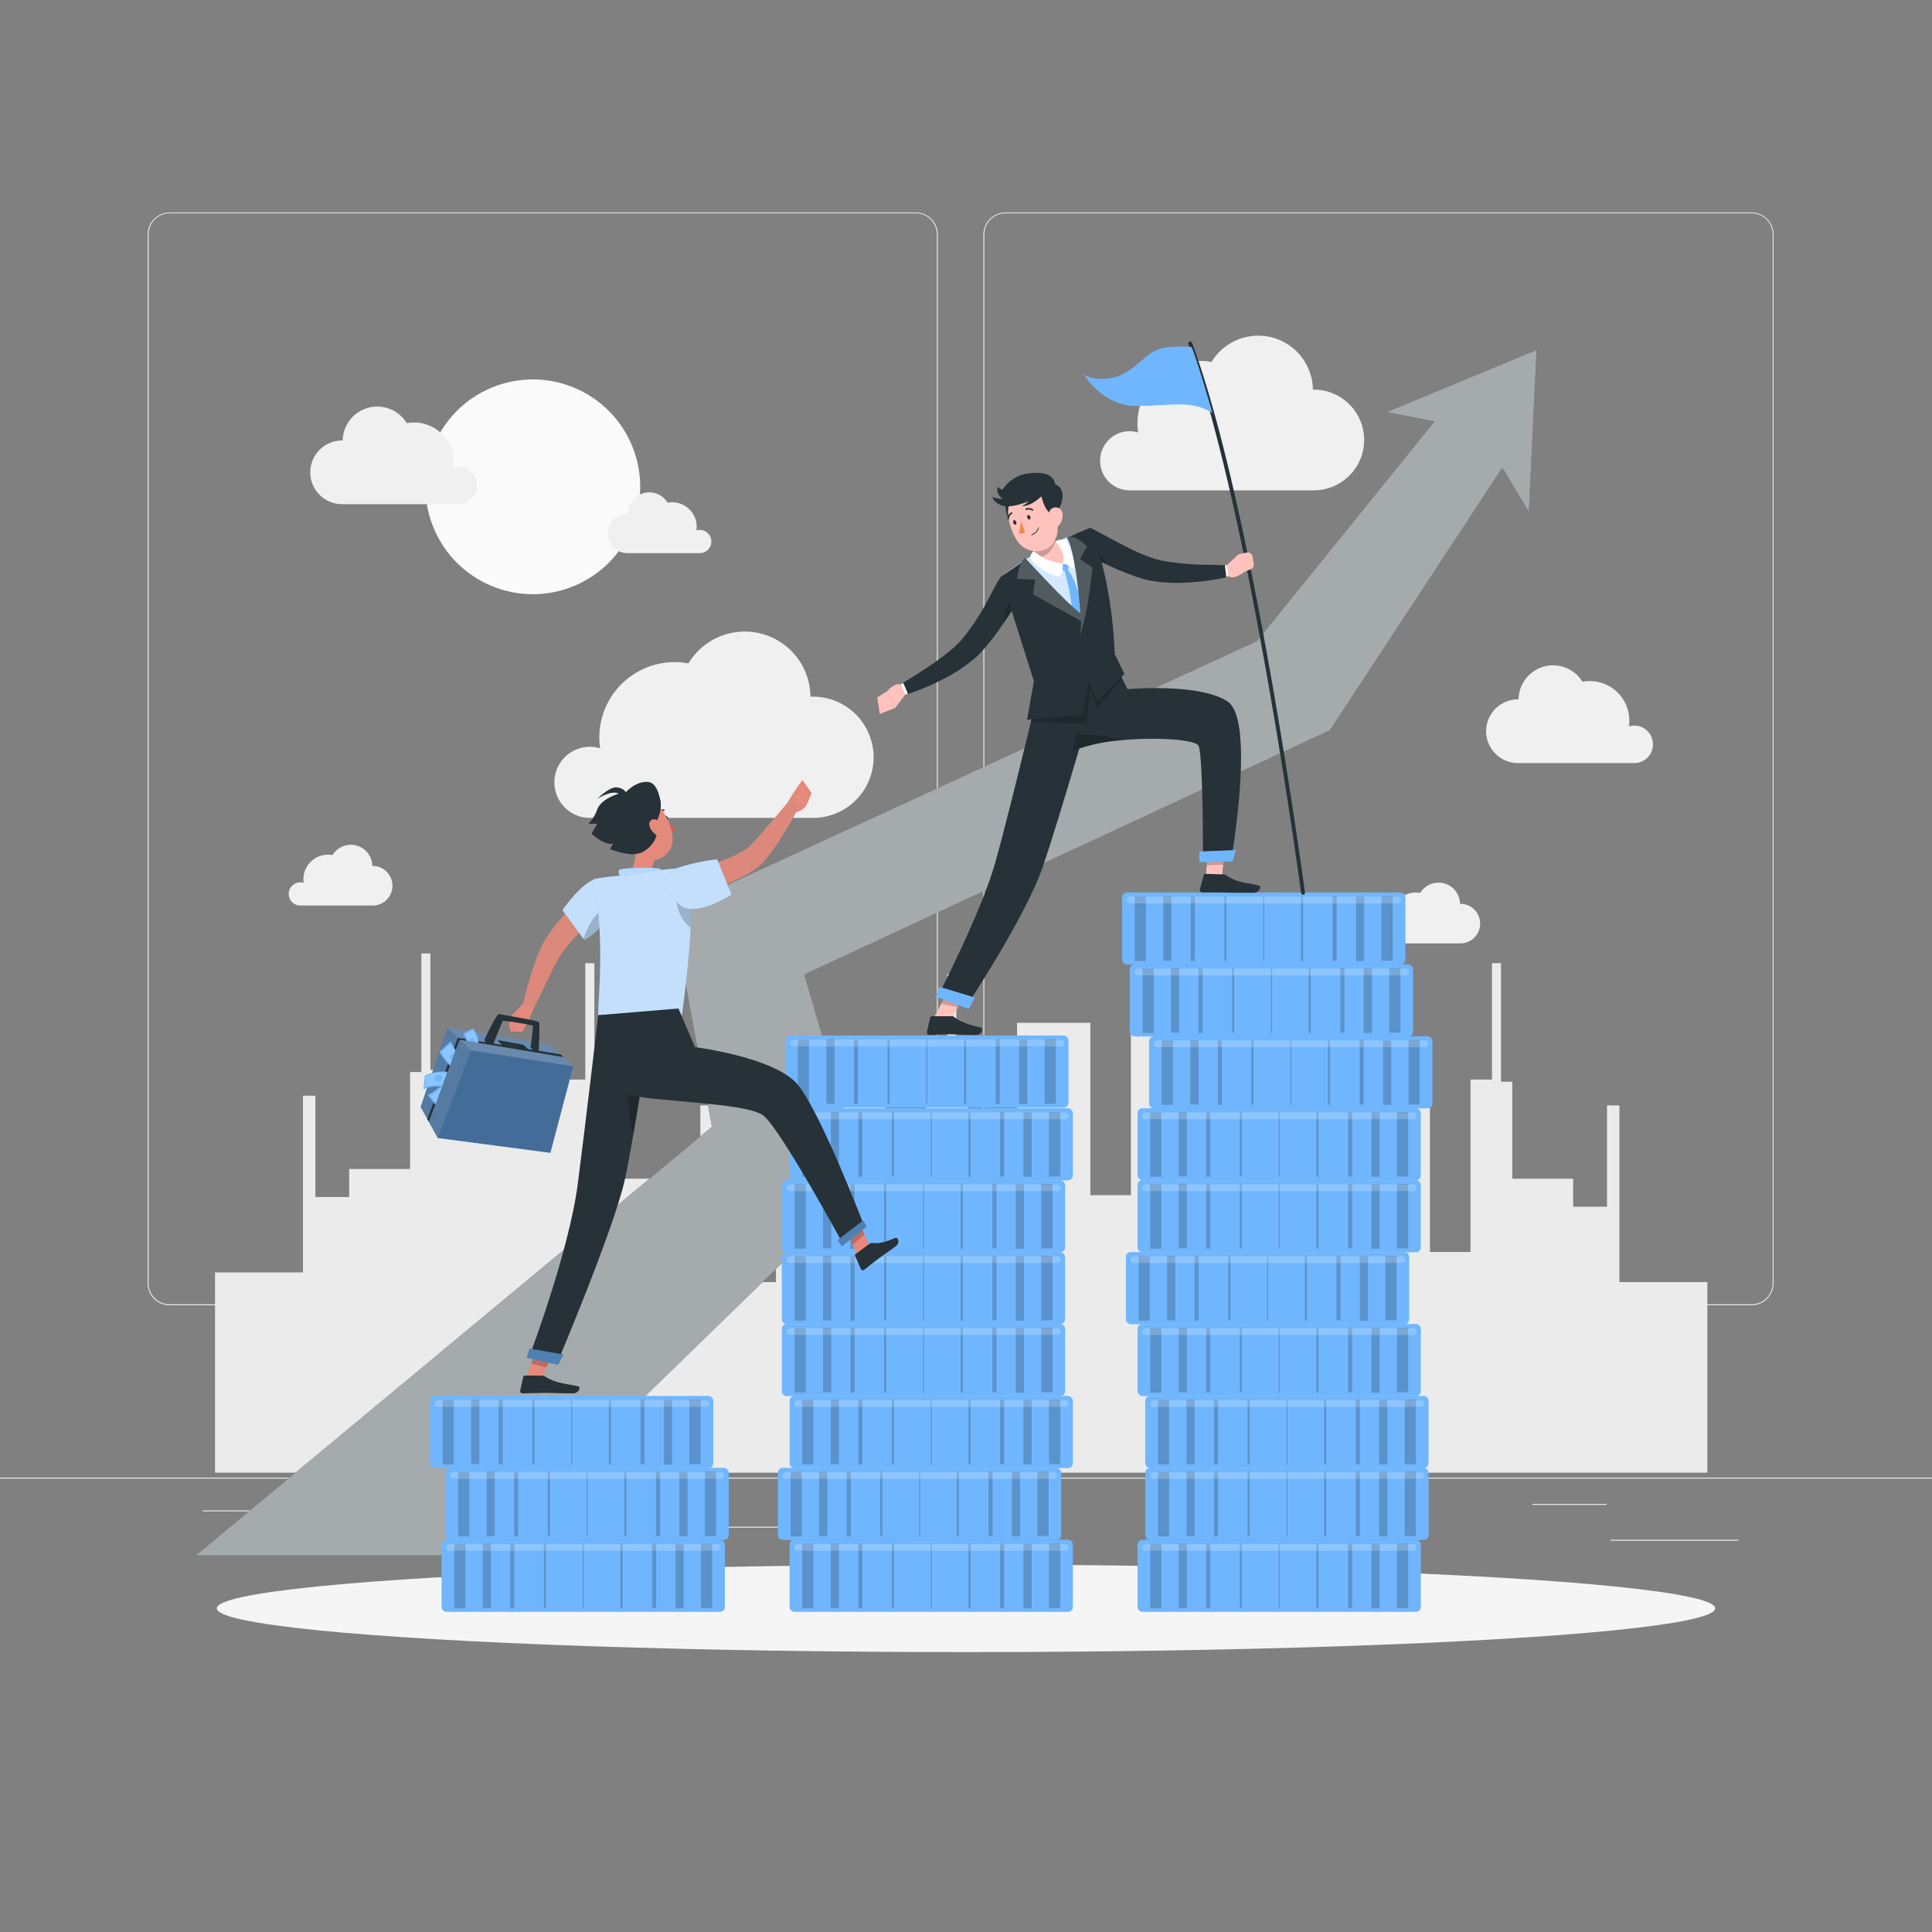 <svg xmlns="http://www.w3.org/2000/svg" viewBox="0 0 500 500"><rect x="0" y="0" width="500" height="500" fill="#808080" stroke="none"/><g id="freepik--background-complete--inject-23"><rect y="382.4" width="500" height="0.25" style="fill:#ebebeb"></rect><rect x="416.78" y="398.49" width="33.12" height="0.25" style="fill:#ebebeb"></rect><rect x="322.53" y="401.21" width="8.69" height="0.25" style="fill:#ebebeb"></rect><rect x="396.59" y="389.21" width="19.19" height="0.25" style="fill:#ebebeb"></rect><rect x="52.46" y="390.89" width="43.19" height="0.25" style="fill:#ebebeb"></rect><rect x="104.56" y="390.89" width="6.33" height="0.25" style="fill:#ebebeb"></rect><rect x="131.47" y="395.11" width="93.68" height="0.25" style="fill:#ebebeb"></rect><path d="M237,337.8H43.91a5.71,5.71,0,0,1-5.7-5.71V60.66A5.71,5.71,0,0,1,43.91,55H237a5.71,5.71,0,0,1,5.71,5.71V332.09A5.71,5.71,0,0,1,237,337.8ZM43.91,55.2a5.46,5.46,0,0,0-5.45,5.46V332.09a5.46,5.46,0,0,0,5.45,5.46H237a5.47,5.47,0,0,0,5.46-5.46V60.66A5.47,5.47,0,0,0,237,55.2Z" style="fill:#ebebeb"></path><path d="M453.31,337.8H260.21a5.72,5.72,0,0,1-5.71-5.71V60.66A5.72,5.72,0,0,1,260.21,55h193.1A5.71,5.71,0,0,1,459,60.66V332.09A5.71,5.71,0,0,1,453.31,337.8ZM260.21,55.2a5.47,5.47,0,0,0-5.46,5.46V332.09a5.47,5.47,0,0,0,5.46,5.46h193.1a5.47,5.47,0,0,0,5.46-5.46V60.66a5.47,5.47,0,0,0-5.46-5.46Z" style="fill:#ebebeb"></path><polygon points="441.86 381.13 441.86 331.81 419.1 331.81 419.1 286.08 415.89 286.08 415.89 312.3 407.13 312.3 407.13 305.05 391.38 305.05 391.38 279.95 388.46 279.95 388.46 249.27 386.12 249.27 386.12 279.39 380.58 279.39 380.58 324.01 370.07 324.01 370.07 279.39 351.11 279.39 351.11 317.12 331.2 317.12 331.2 271.39 327.99 271.39 327.99 297.6 319.23 297.6 319.23 290.35 303.48 290.35 303.48 265.25 300.56 265.25 300.56 234.58 298.22 234.58 298.22 264.7 292.68 264.7 292.68 309.31 282.18 309.31 282.18 264.7 263.21 264.7 263.21 307.86 250.42 307.86 250.42 282.76 247.5 282.76 247.5 252.08 245.17 252.08 245.17 282.2 239.62 282.2 239.62 326.82 229.12 326.82 229.12 282.2 210.15 282.2 210.15 326.82 200.81 326.82 200.81 331.81 184.46 331.81 184.46 286.08 181.25 286.08 181.25 312.3 172.49 312.3 172.49 305.05 156.74 305.05 156.74 279.95 153.82 279.95 153.82 249.27 151.48 249.27 151.48 279.39 146.4 279.39 146.4 276.88 127.43 276.88 127.43 279.39 116.92 279.39 116.92 276.88 111.38 276.88 111.38 246.76 109.05 246.76 109.05 277.44 106.13 277.44 106.13 302.53 90.37 302.53 90.37 309.78 81.62 309.78 81.62 283.57 78.41 283.57 78.41 329.3 55.65 329.3 55.65 381.13 441.86 381.13" style="fill:#ebebeb"></polygon><circle cx="137.9" cy="125.99" r="27.79" transform="translate(-37.72 62.36) rotate(-22.5)" style="fill:#fafafa"></circle><path d="M123.49,125.68a4.84,4.84,0,0,0-6.22-4.63,10.21,10.21,0,0,0-10.12-11.71,9.74,9.74,0,0,0-1.88.18A8.94,8.94,0,0,0,88.69,114h-.15a8.24,8.24,0,0,0,0,16.48h30.25A4.82,4.82,0,0,0,123.49,125.68Z" style="fill:#f0f0f0"></path><path d="M427.78,192.61a4.84,4.84,0,0,0-6.22-4.63,10.21,10.21,0,0,0-10.12-11.71,10.71,10.71,0,0,0-1.89.17A8.94,8.94,0,0,0,393,181h-.15a8.24,8.24,0,0,0,0,16.48h30.25A4.82,4.82,0,0,0,427.78,192.61Z" style="fill:#f0f0f0"></path><path d="M284.71,119.25a7.62,7.62,0,0,1,9.84-7.32,16.56,16.56,0,0,1-.17-2.35,16.16,16.16,0,0,1,19.16-15.9,14.14,14.14,0,0,1,26.23,7.15H340a13,13,0,0,1,0,26.07H292.14A7.64,7.64,0,0,1,284.71,119.25Z" style="fill:#f0f0f0"></path><path d="M143.48,202.47a9.19,9.19,0,0,1,11.84-8.81,18.72,18.72,0,0,1-.21-2.82,19.48,19.48,0,0,1,19.48-19.48,20.11,20.11,0,0,1,3.58.33,17,17,0,0,1,31.57,8.61H210a15.69,15.69,0,1,1,0,31.37h-57.6A9.19,9.19,0,0,1,143.48,202.47Z" style="fill:#f0f0f0"></path><path d="M184.1,140.15a3,3,0,0,0-3-3,2.71,2.71,0,0,0-.86.13,7.14,7.14,0,0,0,.07-.93,6.36,6.36,0,0,0-6.36-6.36,6.45,6.45,0,0,0-1.17.11,5.56,5.56,0,0,0-10.31,2.81h-.09a5.12,5.12,0,0,0,0,10.24h18.81A3,3,0,0,0,184.1,140.15Z" style="fill:#f0f0f0"></path><path d="M74.72,231.35a3,3,0,0,1,3-3,3.15,3.15,0,0,1,.87.12,5.53,5.53,0,0,1-.07-.92,6.36,6.36,0,0,1,6.36-6.36,6.45,6.45,0,0,1,1.17.11,5.56,5.56,0,0,1,10.31,2.81h.09a5.12,5.12,0,1,1,0,10.24H77.64A3,3,0,0,1,74.72,231.35Z" style="fill:#f0f0f0"></path><path d="M356.21,241.15a3,3,0,0,1,3-3,3.15,3.15,0,0,1,.87.12,5.53,5.53,0,0,1-.07-.92,6.36,6.36,0,0,1,6.36-6.36,6.45,6.45,0,0,1,1.17.11,5.56,5.56,0,0,1,10.31,2.81h.09a5.12,5.12,0,0,1,0,10.24H359.13A3,3,0,0,1,356.21,241.15Z" style="fill:#f0f0f0"></path></g><g id="freepik--Shadow--inject-23"><ellipse id="freepik--path--inject-23" cx="250" cy="416.24" rx="193.89" ry="11.32" style="fill:#f5f5f5"></ellipse></g><g id="freepik--Arrow--inject-23"><polygon points="388.8 121.03 346.05 186.12 344.17 188.99 340.45 190.71 208.13 252.2 221.2 296.99 224.19 307.23 213.83 315.79 124.56 402.54 50.69 402.54 184.25 291.62 176.16 247.58 173.96 235.59 184.3 230.83 325.32 165.9 371.25 109.08 358.93 106.64 397.66 90.57 395.67 132.46 388.8 121.03" style="fill:#263238"></polygon><polygon points="388.8 121.03 346.05 186.12 344.17 188.99 340.45 190.71 208.13 252.2 221.2 296.99 224.19 307.23 213.83 315.79 124.56 402.54 50.69 402.54 184.25 291.62 176.16 247.58 173.96 235.59 184.3 230.83 325.32 165.9 371.25 109.08 358.93 106.64 397.66 90.57 395.67 132.46 388.8 121.03" style="fill:#fafafa;opacity:0.6"></polygon></g><g id="freepik--character-2--inject-23"><rect x="294.39" y="398.49" width="73.32" height="18.66" rx="1.26" style="fill:#70B6FE"></rect><rect x="297.67" y="399.57" width="2.9" height="16.67" style="opacity:0.2"></rect><rect x="305.05" y="399.49" width="2.11" height="16.67" style="opacity:0.2"></rect><rect x="312.17" y="399.57" width="1.06" height="16.67" style="opacity:0.2"></rect><rect x="320.88" y="399.49" width="0.53" height="16.67" style="opacity:0.2"></rect><rect x="361.53" y="399.49" width="2.9" height="16.67" transform="translate(725.96 815.65) rotate(180)" style="opacity:0.2"></rect><rect x="354.94" y="399.57" width="2.11" height="16.67" transform="translate(711.99 815.81) rotate(180)" style="opacity:0.2"></rect><rect x="348.87" y="399.49" width="1.05" height="16.67" transform="translate(698.8 815.65) rotate(180)" style="opacity:0.2"></rect><rect x="340.7" y="399.57" width="0.53" height="16.67" transform="translate(681.92 815.81) rotate(180)" style="opacity:0.2"></rect><rect x="330.92" y="399.57" width="0.26" height="16.67" transform="translate(662.1 815.81) rotate(180)" style="opacity:0.2"></rect><path d="M365.75,401.33H296.5a.88.88,0,0,1-.88-.88h0a.89.89,0,0,1,.88-.88h69.25a.88.88,0,0,1,.88.88h0A.87.87,0,0,1,365.75,401.33Z" style="fill:#fff;opacity:0.2"></path><rect x="296.39" y="379.88" width="73.32" height="18.66" rx="1.26" style="fill:#70B6FE"></rect><rect x="299.67" y="380.96" width="2.9" height="16.67" style="opacity:0.2"></rect><rect x="307.06" y="380.88" width="2.11" height="16.67" style="opacity:0.2"></rect><rect x="314.18" y="380.96" width="1.05" height="16.67" style="opacity:0.2"></rect><rect x="322.88" y="380.88" width="0.53" height="16.67" style="opacity:0.2"></rect><rect x="363.53" y="380.88" width="2.9" height="16.67" transform="translate(729.97 778.42) rotate(180)" style="opacity:0.2"></rect><rect x="356.94" y="380.96" width="2.11" height="16.67" transform="translate(715.99 778.58) rotate(180)" style="opacity:0.2"></rect><rect x="350.87" y="380.88" width="1.06" height="16.67" transform="translate(702.8 778.42) rotate(180)" style="opacity:0.2"></rect><rect x="342.7" y="380.96" width="0.53" height="16.67" transform="translate(685.92 778.58) rotate(180)" style="opacity:0.2"></rect><rect x="332.92" y="380.96" width="0.26" height="16.67" transform="translate(666.1 778.58) rotate(180)" style="opacity:0.2"></rect><path d="M367.75,382.72H298.5a.89.89,0,0,1-.88-.88h0a.88.88,0,0,1,.88-.88h69.25a.87.87,0,0,1,.88.88h0A.88.88,0,0,1,367.75,382.72Z" style="fill:#fff;opacity:0.2"></path><rect x="296.39" y="361.27" width="73.32" height="18.66" rx="1.26" style="fill:#70B6FE"></rect><rect x="299.67" y="362.34" width="2.9" height="16.67" style="opacity:0.2"></rect><rect x="307.06" y="362.26" width="2.11" height="16.67" style="opacity:0.2"></rect><rect x="314.18" y="362.34" width="1.05" height="16.67" style="opacity:0.2"></rect><rect x="322.88" y="362.26" width="0.53" height="16.67" style="opacity:0.2"></rect><rect x="363.53" y="362.26" width="2.9" height="16.67" transform="translate(729.97 741.19) rotate(180)" style="opacity:0.2"></rect><rect x="356.94" y="362.34" width="2.11" height="16.67" transform="translate(715.99 741.35) rotate(180)" style="opacity:0.2"></rect><rect x="350.87" y="362.26" width="1.06" height="16.67" transform="translate(702.8 741.19) rotate(180)" style="opacity:0.2"></rect><rect x="342.7" y="362.34" width="0.53" height="16.67" transform="translate(685.92 741.35) rotate(180)" style="opacity:0.2"></rect><rect x="332.92" y="362.34" width="0.26" height="16.67" transform="translate(666.1 741.35) rotate(180)" style="opacity:0.2"></rect><path d="M367.75,364.1H298.5a.88.88,0,0,1-.88-.88h0a.89.89,0,0,1,.88-.88h69.25a.88.88,0,0,1,.88.88h0A.87.87,0,0,1,367.75,364.1Z" style="fill:#fff;opacity:0.2"></path><rect x="294.39" y="342.65" width="73.32" height="18.66" rx="1.26" style="fill:#70B6FE"></rect><rect x="297.67" y="343.73" width="2.9" height="16.67" style="opacity:0.2"></rect><rect x="305.05" y="343.65" width="2.11" height="16.67" style="opacity:0.2"></rect><rect x="312.17" y="343.73" width="1.06" height="16.67" style="opacity:0.2"></rect><rect x="320.88" y="343.65" width="0.53" height="16.67" style="opacity:0.2"></rect><rect x="361.53" y="343.65" width="2.9" height="16.67" transform="translate(725.96 703.96) rotate(180)" style="opacity:0.2"></rect><rect x="354.94" y="343.73" width="2.11" height="16.67" transform="translate(711.99 704.12) rotate(180)" style="opacity:0.2"></rect><rect x="348.87" y="343.65" width="1.05" height="16.67" transform="translate(698.8 703.96) rotate(180)" style="opacity:0.2"></rect><rect x="340.7" y="343.73" width="0.53" height="16.67" transform="translate(681.92 704.12) rotate(180)" style="opacity:0.2"></rect><rect x="330.92" y="343.73" width="0.26" height="16.67" transform="translate(662.1 704.12) rotate(180)" style="opacity:0.2"></rect><path d="M365.75,345.49H296.5a.89.89,0,0,1-.88-.88h0a.88.88,0,0,1,.88-.88h69.25a.87.87,0,0,1,.88.88h0A.88.88,0,0,1,365.75,345.49Z" style="fill:#fff;opacity:0.2"></path><rect x="291.39" y="324.04" width="73.32" height="18.66" rx="1.26" style="fill:#70B6FE"></rect><rect x="294.67" y="325.11" width="2.9" height="16.67" style="opacity:0.2"></rect><rect x="302.05" y="325.03" width="2.11" height="16.67" style="opacity:0.2"></rect><rect x="309.17" y="325.11" width="1.05" height="16.67" style="opacity:0.2"></rect><rect x="317.88" y="325.03" width="0.53" height="16.67" style="opacity:0.2"></rect><rect x="358.53" y="325.03" width="2.9" height="16.67" transform="translate(719.96 666.73) rotate(180)" style="opacity:0.2"></rect><rect x="351.94" y="325.11" width="2.11" height="16.67" transform="translate(705.98 666.89) rotate(180)" style="opacity:0.2"></rect><rect x="345.87" y="325.03" width="1.05" height="16.67" transform="translate(692.8 666.73) rotate(180)" style="opacity:0.2"></rect><rect x="337.69" y="325.11" width="0.53" height="16.67" transform="translate(675.92 666.89) rotate(180)" style="opacity:0.2"></rect><rect x="327.92" y="325.11" width="0.26" height="16.67" transform="translate(656.1 666.89) rotate(180)" style="opacity:0.2"></rect><path d="M362.75,326.87H293.5a.87.87,0,0,1-.88-.88h0a.88.88,0,0,1,.88-.88h69.25a.88.88,0,0,1,.88.88h0A.87.87,0,0,1,362.75,326.87Z" style="fill:#fff;opacity:0.2"></path><rect x="294.39" y="305.42" width="73.32" height="18.66" rx="1.26" style="fill:#70B6FE"></rect><rect x="297.67" y="306.5" width="2.9" height="16.67" style="opacity:0.2"></rect><rect x="305.05" y="306.42" width="2.11" height="16.67" style="opacity:0.2"></rect><rect x="312.17" y="306.5" width="1.06" height="16.67" style="opacity:0.2"></rect><rect x="320.88" y="306.42" width="0.53" height="16.67" style="opacity:0.2"></rect><rect x="361.53" y="306.42" width="2.9" height="16.67" transform="translate(725.96 629.5) rotate(180)" style="opacity:0.2"></rect><rect x="354.94" y="306.5" width="2.11" height="16.67" transform="translate(711.99 629.66) rotate(180)" style="opacity:0.2"></rect><rect x="348.87" y="306.42" width="1.05" height="16.67" transform="translate(698.8 629.5) rotate(180)" style="opacity:0.2"></rect><rect x="340.7" y="306.5" width="0.53" height="16.67" transform="translate(681.92 629.66) rotate(180)" style="opacity:0.2"></rect><rect x="330.92" y="306.5" width="0.26" height="16.67" transform="translate(662.1 629.66) rotate(180)" style="opacity:0.2"></rect><path d="M365.75,308.26H296.5a.88.88,0,0,1-.88-.88h0a.88.88,0,0,1,.88-.88h69.25a.87.87,0,0,1,.88.88h0A.87.87,0,0,1,365.75,308.26Z" style="fill:#fff;opacity:0.2"></path><rect x="294.39" y="286.81" width="73.32" height="18.66" rx="1.26" style="fill:#70B6FE"></rect><rect x="297.67" y="287.88" width="2.9" height="16.67" style="opacity:0.2"></rect><rect x="305.05" y="287.8" width="2.11" height="16.67" style="opacity:0.2"></rect><rect x="312.17" y="287.88" width="1.06" height="16.67" style="opacity:0.2"></rect><rect x="320.88" y="287.8" width="0.53" height="16.67" style="opacity:0.2"></rect><rect x="361.53" y="287.8" width="2.9" height="16.67" transform="translate(725.96 592.27) rotate(180)" style="opacity:0.2"></rect><rect x="354.94" y="287.88" width="2.11" height="16.67" transform="translate(711.99 592.43) rotate(180)" style="opacity:0.2"></rect><rect x="348.87" y="287.8" width="1.05" height="16.67" transform="translate(698.8 592.27) rotate(180)" style="opacity:0.2"></rect><rect x="340.7" y="287.88" width="0.53" height="16.67" transform="translate(681.92 592.43) rotate(180)" style="opacity:0.2"></rect><rect x="330.92" y="287.88" width="0.26" height="16.67" transform="translate(662.1 592.43) rotate(180)" style="opacity:0.2"></rect><path d="M365.75,289.65H296.5a.89.89,0,0,1-.88-.89h0a.89.89,0,0,1,.88-.88h69.25a.88.88,0,0,1,.88.88h0A.88.88,0,0,1,365.75,289.65Z" style="fill:#fff;opacity:0.2"></path><rect x="297.39" y="268.19" width="73.32" height="18.66" rx="1.26" style="fill:#70B6FE"></rect><rect x="300.67" y="269.27" width="2.9" height="16.67" style="opacity:0.2"></rect><rect x="308.06" y="269.19" width="2.11" height="16.67" style="opacity:0.2"></rect><rect x="315.18" y="269.27" width="1.06" height="16.67" style="opacity:0.2"></rect><rect x="323.88" y="269.19" width="0.53" height="16.67" style="opacity:0.2"></rect><rect x="364.53" y="269.19" width="2.9" height="16.67" transform="translate(731.97 555.04) rotate(180)" style="opacity:0.2"></rect><rect x="357.94" y="269.27" width="2.11" height="16.67" transform="translate(717.99 555.21) rotate(180)" style="opacity:0.2"></rect><rect x="351.87" y="269.19" width="1.05" height="16.67" transform="translate(704.8 555.04) rotate(180)" style="opacity:0.2"></rect><rect x="343.7" y="269.27" width="0.53" height="16.67" transform="translate(687.92 555.21) rotate(180)" style="opacity:0.2"></rect><rect x="333.92" y="269.27" width="0.26" height="16.67" transform="translate(668.11 555.21) rotate(180)" style="opacity:0.2"></rect><path d="M368.75,271H299.51a.88.88,0,0,1-.89-.88h0a.88.88,0,0,1,.89-.88h69.24a.88.88,0,0,1,.89.88h0A.88.88,0,0,1,368.75,271Z" style="fill:#fff;opacity:0.2"></path><rect x="292.39" y="249.58" width="73.32" height="18.66" rx="1.26" style="fill:#70B6FE"></rect><rect x="295.67" y="250.66" width="2.9" height="16.67" style="opacity:0.2"></rect><rect x="303.05" y="250.57" width="2.11" height="16.67" style="opacity:0.2"></rect><rect x="310.17" y="250.66" width="1.05" height="16.67" style="opacity:0.2"></rect><rect x="318.88" y="250.57" width="0.53" height="16.67" style="opacity:0.2"></rect><rect x="359.53" y="250.57" width="2.9" height="16.67" transform="translate(721.96 517.81) rotate(180)" style="opacity:0.2"></rect><rect x="352.94" y="250.66" width="2.11" height="16.67" transform="translate(707.98 517.98) rotate(180)" style="opacity:0.2"></rect><rect x="346.87" y="250.57" width="1.05" height="16.67" transform="translate(694.8 517.81) rotate(180)" style="opacity:0.2"></rect><rect x="338.7" y="250.66" width="0.53" height="16.67" transform="translate(677.92 517.98) rotate(180)" style="opacity:0.2"></rect><rect x="328.92" y="250.66" width="0.26" height="16.67" transform="translate(658.1 517.98) rotate(180)" style="opacity:0.2"></rect><path d="M363.75,252.42H294.5a.89.89,0,0,1-.88-.88h0a.88.88,0,0,1,.88-.88h69.25a.87.87,0,0,1,.88.88h0A.88.88,0,0,1,363.75,252.42Z" style="fill:#fff;opacity:0.2"></path><rect x="290.39" y="230.96" width="73.32" height="18.66" rx="1.26" style="fill:#70B6FE"></rect><rect x="293.67" y="232.04" width="2.9" height="16.67" style="opacity:0.2"></rect><rect x="301.05" y="231.96" width="2.11" height="16.67" style="opacity:0.2"></rect><rect x="308.17" y="232.04" width="1.06" height="16.67" style="opacity:0.2"></rect><rect x="316.88" y="231.96" width="0.53" height="16.67" style="opacity:0.2"></rect><rect x="357.53" y="231.96" width="2.9" height="16.67" transform="translate(717.96 480.58) rotate(180)" style="opacity:0.2"></rect><rect x="350.94" y="232.04" width="2.11" height="16.67" transform="translate(703.98 480.75) rotate(180)" style="opacity:0.2"></rect><rect x="344.87" y="231.96" width="1.05" height="16.67" transform="translate(690.79 480.58) rotate(180)" style="opacity:0.2"></rect><rect x="336.69" y="232.04" width="0.53" height="16.67" transform="translate(673.92 480.75) rotate(180)" style="opacity:0.2"></rect><rect x="326.92" y="232.04" width="0.26" height="16.67" transform="translate(654.1 480.75) rotate(180)" style="opacity:0.2"></rect><path d="M361.75,233.8H292.5a.87.87,0,0,1-.88-.88h0a.87.87,0,0,1,.88-.88h69.25a.87.87,0,0,1,.88.88h0A.87.87,0,0,1,361.75,233.8Z" style="fill:#fff;opacity:0.2"></path><rect x="204.34" y="398.49" width="73.32" height="18.66" rx="1.26" style="fill:#70B6FE"></rect><rect x="207.61" y="399.57" width="2.9" height="16.67" style="opacity:0.2"></rect><rect x="215" y="399.49" width="2.11" height="16.67" style="opacity:0.2"></rect><rect x="222.12" y="399.57" width="1.05" height="16.67" style="opacity:0.2"></rect><rect x="230.82" y="399.49" width="0.53" height="16.67" style="opacity:0.2"></rect><rect x="271.47" y="399.49" width="2.9" height="16.67" transform="translate(545.85 815.65) rotate(180)" style="opacity:0.2"></rect><rect x="264.88" y="399.57" width="2.11" height="16.67" transform="translate(531.87 815.81) rotate(180)" style="opacity:0.2"></rect><rect x="258.82" y="399.49" width="1.05" height="16.67" transform="translate(518.69 815.65) rotate(180)" style="opacity:0.2"></rect><rect x="250.64" y="399.57" width="0.53" height="16.67" transform="translate(501.81 815.81) rotate(180)" style="opacity:0.2"></rect><rect x="240.86" y="399.57" width="0.26" height="16.67" transform="translate(481.99 815.81) rotate(180)" style="opacity:0.2"></rect><path d="M275.7,401.33H206.45a.87.87,0,0,1-.88-.88h0a.88.88,0,0,1,.88-.88H275.7a.89.89,0,0,1,.88.88h0A.88.88,0,0,1,275.7,401.33Z" style="fill:#fff;opacity:0.2"></path><rect x="201.33" y="379.88" width="73.32" height="18.66" rx="1.26" style="fill:#70B6FE"></rect><rect x="204.61" y="380.96" width="2.9" height="16.67" style="opacity:0.2"></rect><rect x="212" y="380.88" width="2.11" height="16.67" style="opacity:0.2"></rect><rect x="219.12" y="380.96" width="1.05" height="16.67" style="opacity:0.2"></rect><rect x="227.82" y="380.88" width="0.53" height="16.67" style="opacity:0.2"></rect><rect x="268.47" y="380.88" width="2.9" height="16.67" transform="translate(539.85 778.42) rotate(180)" style="opacity:0.2"></rect><rect x="261.88" y="380.96" width="2.11" height="16.67" transform="translate(525.87 778.58) rotate(180)" style="opacity:0.2"></rect><rect x="255.81" y="380.88" width="1.05" height="16.67" transform="translate(512.68 778.42) rotate(180)" style="opacity:0.2"></rect><rect x="247.64" y="380.96" width="0.53" height="16.67" transform="translate(495.8 778.58) rotate(180)" style="opacity:0.2"></rect><rect x="237.86" y="380.96" width="0.26" height="16.67" transform="translate(475.98 778.58) rotate(180)" style="opacity:0.2"></rect><path d="M272.69,382.72H203.44a.89.89,0,0,1-.88-.88h0a.88.88,0,0,1,.88-.88h69.25a.87.87,0,0,1,.88.88h0A.88.88,0,0,1,272.69,382.72Z" style="fill:#fff;opacity:0.2"></path><rect x="204.34" y="361.27" width="73.32" height="18.66" rx="1.26" style="fill:#70B6FE"></rect><rect x="207.61" y="362.34" width="2.9" height="16.67" style="opacity:0.2"></rect><rect x="215" y="362.26" width="2.11" height="16.67" style="opacity:0.2"></rect><rect x="222.12" y="362.34" width="1.05" height="16.67" style="opacity:0.2"></rect><rect x="230.82" y="362.26" width="0.53" height="16.67" style="opacity:0.2"></rect><rect x="271.47" y="362.26" width="2.9" height="16.67" transform="translate(545.85 741.19) rotate(180)" style="opacity:0.2"></rect><rect x="264.88" y="362.34" width="2.11" height="16.67" transform="translate(531.87 741.35) rotate(180)" style="opacity:0.2"></rect><rect x="258.82" y="362.26" width="1.05" height="16.67" transform="translate(518.69 741.19) rotate(180)" style="opacity:0.2"></rect><rect x="250.64" y="362.34" width="0.53" height="16.67" transform="translate(501.81 741.35) rotate(180)" style="opacity:0.2"></rect><rect x="240.86" y="362.34" width="0.26" height="16.67" transform="translate(481.99 741.35) rotate(180)" style="opacity:0.2"></rect><path d="M275.7,364.1H206.45a.87.87,0,0,1-.88-.88h0a.88.88,0,0,1,.88-.88H275.7a.89.89,0,0,1,.88.88h0A.88.88,0,0,1,275.7,364.1Z" style="fill:#fff;opacity:0.2"></path><rect x="202.33" y="342.65" width="73.32" height="18.66" rx="1.26" style="fill:#70B6FE"></rect><rect x="205.61" y="343.73" width="2.9" height="16.67" style="opacity:0.2"></rect><rect x="213" y="343.65" width="2.11" height="16.67" style="opacity:0.2"></rect><rect x="220.12" y="343.73" width="1.05" height="16.67" style="opacity:0.2"></rect><rect x="228.82" y="343.65" width="0.53" height="16.67" style="opacity:0.2"></rect><rect x="269.47" y="343.65" width="2.9" height="16.67" transform="translate(541.85 703.96) rotate(180)" style="opacity:0.2"></rect><rect x="262.88" y="343.73" width="2.11" height="16.67" transform="translate(527.87 704.12) rotate(180)" style="opacity:0.2"></rect><rect x="256.81" y="343.65" width="1.06" height="16.67" transform="translate(514.68 703.96) rotate(180)" style="opacity:0.2"></rect><rect x="248.64" y="343.73" width="0.53" height="16.67" transform="translate(497.8 704.12) rotate(180)" style="opacity:0.2"></rect><rect x="238.86" y="343.73" width="0.26" height="16.67" transform="translate(477.99 704.12) rotate(180)" style="opacity:0.2"></rect><path d="M273.69,345.49H204.45a.89.89,0,0,1-.89-.88h0a.88.88,0,0,1,.89-.88h69.24a.88.88,0,0,1,.89.88h0A.89.89,0,0,1,273.69,345.49Z" style="fill:#fff;opacity:0.2"></path><rect x="202.33" y="324.04" width="73.32" height="18.66" rx="1.26" style="fill:#70B6FE"></rect><rect x="205.61" y="325.11" width="2.9" height="16.67" style="opacity:0.2"></rect><rect x="213" y="325.03" width="2.11" height="16.67" style="opacity:0.2"></rect><rect x="220.12" y="325.11" width="1.05" height="16.67" style="opacity:0.2"></rect><rect x="228.82" y="325.03" width="0.53" height="16.67" style="opacity:0.2"></rect><rect x="269.47" y="325.03" width="2.9" height="16.67" transform="translate(541.85 666.73) rotate(180)" style="opacity:0.2"></rect><rect x="262.88" y="325.11" width="2.11" height="16.67" transform="translate(527.87 666.89) rotate(180)" style="opacity:0.2"></rect><rect x="256.81" y="325.03" width="1.06" height="16.67" transform="translate(514.68 666.73) rotate(180)" style="opacity:0.2"></rect><rect x="248.64" y="325.11" width="0.53" height="16.67" transform="translate(497.8 666.89) rotate(180)" style="opacity:0.2"></rect><rect x="238.86" y="325.11" width="0.26" height="16.67" transform="translate(477.99 666.89) rotate(180)" style="opacity:0.2"></rect><path d="M273.69,326.87H204.45a.88.88,0,0,1-.89-.88h0a.89.89,0,0,1,.89-.88h69.24a.89.89,0,0,1,.89.88h0A.88.88,0,0,1,273.69,326.87Z" style="fill:#fff;opacity:0.2"></path><rect x="202.33" y="305.42" width="73.32" height="18.66" rx="1.26" style="fill:#70B6FE"></rect><rect x="205.61" y="306.5" width="2.9" height="16.67" style="opacity:0.2"></rect><rect x="213" y="306.42" width="2.11" height="16.67" style="opacity:0.2"></rect><rect x="220.12" y="306.5" width="1.05" height="16.67" style="opacity:0.2"></rect><rect x="228.82" y="306.42" width="0.53" height="16.67" style="opacity:0.2"></rect><rect x="269.47" y="306.42" width="2.9" height="16.67" transform="translate(541.85 629.5) rotate(180)" style="opacity:0.2"></rect><rect x="262.88" y="306.5" width="2.11" height="16.67" transform="translate(527.87 629.66) rotate(180)" style="opacity:0.2"></rect><rect x="256.81" y="306.42" width="1.06" height="16.67" transform="translate(514.68 629.5) rotate(180)" style="opacity:0.2"></rect><rect x="248.64" y="306.5" width="0.53" height="16.67" transform="translate(497.8 629.66) rotate(180)" style="opacity:0.2"></rect><rect x="238.86" y="306.5" width="0.26" height="16.67" transform="translate(477.99 629.66) rotate(180)" style="opacity:0.2"></rect><path d="M273.69,308.26H204.45a.88.88,0,0,1-.89-.88h0a.88.88,0,0,1,.89-.88h69.24a.88.88,0,0,1,.89.88h0A.88.88,0,0,1,273.69,308.26Z" style="fill:#fff;opacity:0.2"></path><rect x="203.2" y="267.99" width="73.32" height="18.66" rx="1.26" style="fill:#70B6FE"></rect><rect x="206.48" y="269.07" width="2.9" height="16.67" style="opacity:0.2"></rect><rect x="213.87" y="268.99" width="2.11" height="16.67" style="opacity:0.2"></rect><rect x="220.99" y="269.07" width="1.05" height="16.67" style="opacity:0.2"></rect><rect x="229.69" y="268.99" width="0.53" height="16.67" style="opacity:0.2"></rect><rect x="270.34" y="268.99" width="2.9" height="16.67" transform="translate(543.59 554.64) rotate(180)" style="opacity:0.2"></rect><rect x="263.75" y="269.07" width="2.11" height="16.67" transform="translate(529.61 554.81) rotate(180)" style="opacity:0.2"></rect><rect x="257.68" y="268.99" width="1.05" height="16.67" transform="translate(516.42 554.64) rotate(180)" style="opacity:0.2"></rect><rect x="249.51" y="269.07" width="0.53" height="16.67" transform="translate(499.54 554.81) rotate(180)" style="opacity:0.2"></rect><rect x="239.73" y="269.07" width="0.26" height="16.67" transform="translate(479.73 554.81) rotate(180)" style="opacity:0.2"></rect><path d="M274.56,270.83H205.32a.88.88,0,0,1-.89-.88h0a.89.89,0,0,1,.89-.88h69.24a.89.89,0,0,1,.89.88h0A.88.88,0,0,1,274.56,270.83Z" style="fill:#fff;opacity:0.2"></path><rect x="204.34" y="286.81" width="73.32" height="18.66" rx="1.26" style="fill:#70B6FE"></rect><rect x="207.61" y="287.88" width="2.9" height="16.67" style="opacity:0.2"></rect><rect x="215" y="287.8" width="2.11" height="16.67" style="opacity:0.2"></rect><rect x="222.12" y="287.88" width="1.05" height="16.67" style="opacity:0.2"></rect><rect x="230.82" y="287.8" width="0.53" height="16.67" style="opacity:0.2"></rect><rect x="271.47" y="287.8" width="2.9" height="16.67" transform="translate(545.85 592.27) rotate(180)" style="opacity:0.2"></rect><rect x="264.88" y="287.88" width="2.11" height="16.67" transform="translate(531.87 592.43) rotate(180)" style="opacity:0.2"></rect><rect x="258.82" y="287.8" width="1.05" height="16.67" transform="translate(518.69 592.27) rotate(180)" style="opacity:0.2"></rect><rect x="250.64" y="287.88" width="0.53" height="16.67" transform="translate(501.81 592.43) rotate(180)" style="opacity:0.2"></rect><rect x="240.86" y="287.88" width="0.26" height="16.67" transform="translate(481.99 592.43) rotate(180)" style="opacity:0.2"></rect><path d="M275.7,289.65H206.45a.88.88,0,0,1-.88-.89h0a.88.88,0,0,1,.88-.88H275.7a.89.89,0,0,1,.88.88h0A.89.89,0,0,1,275.7,289.65Z" style="fill:#fff;opacity:0.2"></path><polygon points="250.08 256.31 247.84 260.69 245.56 265.14 241.57 263.68 243.57 259.77 246.09 254.85 250.08 256.31" style="fill:#ffc2bc;isolation:isolate"></polygon><polygon points="250.08 256.31 247.84 260.69 243.57 259.77 246.09 254.85 250.08 256.31" style="opacity:0.2"></polygon><path d="M337.22,231.54a.49.49,0,0,1-.49-.43c-.14-1-13.28-99-29.14-142a.5.5,0,1,1,.93-.35C324.43,131.84,337.59,230,337.72,231a.51.51,0,0,1-.43.57Z" style="fill:#263238"></path><polygon points="311.9 228.72 316.15 228.55 316.98 218.69 312.72 218.86 311.9 228.72" style="fill:#ffc2bc;isolation:isolate"></polygon><path d="M316.55,226.3l-4.64-.15a.4.4,0,0,0-.38.28l-1,3.74a.62.62,0,0,0,.58.78c1.68,0,4.11,0,6.22.06,2.46.08,4,0,6.92.05,1.74.05,2.3-1.69,1.57-1.87-3.3-.83-5.46-.68-8.26-2.53A2,2,0,0,0,316.55,226.3Z" style="fill:#263238"></path><polygon points="316.98 218.69 316.55 223.77 312.3 223.95 312.72 218.86 316.98 218.69" style="opacity:0.2"></polygon><path d="M310.17,193c1.08,2.07,1.16,23.77,1.16,29.28h7.35c.95-5.71,5.65-36.37-1-40.75-7.32-4.83-25.88-3.17-25.88-3.17l-1.34-2.71-2.68-5.4L272.42,176l-3.35,1.24-1.38.52-.12,0s0,.15,0,.41h0c.05.6.19,1.81.44,3.32a42.29,42.29,0,0,0,1.22,5.36c1.42,4.63,3.94,9,8.32,7.54.19-.06.38-.14.57-.22.36-.16.75-.31,1.15-.46a47.1,47.1,0,0,1,10.82-2.13C299.37,190.7,309.35,191.4,310.17,193Z" style="fill:#263238"></path><polygon points="319.01 222.92 310.42 223.15 310.37 220.38 319.81 219.99 319.01 222.92" style="fill:#70B6FE"></polygon><path d="M246.3,263h-5.18a.37.37,0,0,0-.36.29l-.88,3.77a.62.62,0,0,0,.61.76c1.67,0,2.89-.13,5-.13,1.29,0,5.18.14,7,.14s2-1.77,1.3-1.93c-3.26-.71-5.72-1.7-6.76-2.64A1,1,0,0,0,246.3,263Z" style="fill:#263238"></path><path d="M284,177.72l-.89,3.07c-.47,1.64-1.12,3.87-1.88,6.46l-1.9,6.47c-3.24,10.95-7.36,24.62-9.64,31.11-4.54,12.88-19.73,35.79-19.73,35.79l-7.31-2.68s11.22-21.58,14.9-34.64c2.57-9.12,6.6-25.51,9.25-36.52l1.27-5.28c.43-1.8.78-3.27,1-4.3s.4-1.69.4-1.69l2.95.45Z" style="fill:#263238"></path><polygon points="250.75 261.1 242.15 257.94 243.12 255.38 252.29 258.16 250.75 261.1" style="fill:#70B6FE"></polygon><path d="M290.49,175.64,284,183.21l-.89-2.42-1-2.64-.91,9.1-11.94-.39-2.49-.08,1.27-5.28c-.25-1.51-.39-2.72-.44-3.32h0l.08-.45,1.38-.52c.26-1.08.4-1.69.4-1.69l2.95.45,15.39-5.72Z" style="opacity:0.2"></path><path d="M290.13,191.59a42.3,42.3,0,0,0-12,2.59c-.19.08-.38.16-.57.22l.87-4.28S285.92,189.77,290.13,191.59Z" style="opacity:0.2"></path><path d="M234.28,179.75l-2.61,3.46L229.46,179s2.51-2.95,4-1.59Z" style="fill:#ffc2bc;isolation:isolate"></path><polygon points="227.68 184.79 227.03 180.48 229.46 178.95 231.67 183.21 227.68 184.79" style="fill:#ffc2bc;isolation:isolate"></polygon><polygon points="234.99 179.43 234.26 179.8 233.18 177.06 234.34 176.5 234.99 179.43" style="fill:#fff"></polygon><path d="M264.1,154.46q-.57,1-1.17,1.92-1.51,2.46-3.16,4.84l-.91,1.31c-.92,1.32-1.89,2.61-2.93,3.9-.52.64-1.05,1.29-1.64,1.93a22.59,22.59,0,0,1-1.89,1.9,41.29,41.29,0,0,1-8.38,5.53,64.71,64.71,0,0,1-9,3.82l-1.3-2.92c1.3-.79,2.65-1.6,3.94-2.44s2.6-1.67,3.85-2.55,2.48-1.77,3.64-2.7a33.92,33.92,0,0,0,3.24-2.89,52.62,52.62,0,0,0,5.17-7.14c1.67-2.59,3.78-7.13,5.43-9.72Z" style="fill:#263238"></path><path d="M262.93,156.38q-1.51,2.46-3.16,4.84a14,14,0,0,1,1.71-6A2.77,2.77,0,0,1,262.93,156.38Z" style="opacity:0.2"></path><path d="M320.27,143.69l-2.9,2.7.41,2.5c1.06,1.4,3.5-.33,4.07-.77a1.69,1.69,0,0,1,.29-.17l1.54-.62a1.31,1.31,0,0,0,.79-1.42l-.3-1.84a1.29,1.29,0,0,0-1.54-1.06l-1.73.35A1.24,1.24,0,0,0,320.27,143.69Z" style="fill:#ffc2bc;isolation:isolate"></path><polygon points="316.7 146.41 317.5 146.21 317.96 149.11 316.7 149.41 316.7 146.41" style="fill:#fff"></polygon><path d="M317.37,149.43a65.29,65.29,0,0,1-9.64,1.3,40.65,40.65,0,0,1-10-.46,22.48,22.48,0,0,1-2.6-.66c-.84-.26-1.62-.54-2.4-.83-1.55-.57-3-1.18-4.51-1.85l-1.77-.8c-1.34-.62-2.66-1.26-4-1.93-1-.48-1.93-1-2.89-1.52l2.57-6.11c2.75,1.38,6,3.25,8.76,4.62a50.69,50.69,0,0,0,8.09,3.48,32.78,32.78,0,0,0,4.26.83c1.48.21,3,.34,4.51.46s3.07.19,4.61.21,3.12.07,4.64.09Z" style="fill:#263238"></path><path d="M286.42,146.13c-1.34-.62-2.66-1.26-4-1.93l-.52-2.84A10,10,0,0,1,286.42,146.13Z" style="opacity:0.2"></path><path d="M259.88,148.7a80.53,80.53,0,0,1,3.94,12.54c.72,3,3.27,6,3.71,8.75a76.84,76.84,0,0,0,1.8,9c3.05-1.64,12.28-3.67,18.47-7,.26-24.92-6.43-34.64-6.43-34.64a42.14,42.14,0,0,0-5,1.61l-1.08.45a95.55,95.55,0,0,0-8.7,4.67c-.55.33-1.1.67-1.63,1C262.24,146.86,259.88,148.7,259.88,148.7Z" style="fill:#70B6FE"></path><path d="M259.88,148.7a80.53,80.53,0,0,1,3.94,12.54c.72,3,3.27,6,3.71,8.75a76.84,76.84,0,0,0,1.8,9c3.05-1.64,12.28-3.67,18.47-7,.26-24.92-6.43-34.64-6.43-34.64a42.14,42.14,0,0,0-5,1.61l-1.08.45a95.55,95.55,0,0,0-8.7,4.67c-.55.33-1.1.67-1.63,1C262.24,146.86,259.88,148.7,259.88,148.7Z" style="fill:#fff;opacity:0.7"></path><polygon points="276.27 148.23 276.65 145.92 275.06 145.82 274.09 146.89 276.27 148.23" style="fill:#70B6FE"></polygon><path d="M275.06,145.82c-2.94,1.64-5.85-.27-7.73-1.58l-.2-.14c.83-1.15.91-3,.64-4.86a27.65,27.65,0,0,0-1.64-6l6.73,3.86c0,.46-.08.87-.1,1.23-.09.87-.1,1.46.38,1.84a4.42,4.42,0,0,0,2.45.55C276.36,141.61,277.08,144.69,275.06,145.82Z" style="fill:#ffc2bc;isolation:isolate"></path><path d="M265,145.11s8.47,8.84,14.67,13.65c0,0-.46-15.63-3.26-19.78l5.76-2.41s5.54,12.24,6.33,32.68L291,174.4l-7,7.12-2.25-5.28L280.24,185l-14.44,1.28,1.77-10-8.53-27Z" style="fill:#263238"></path><path d="M275.51,147.76s2,6.82,1.86,10.46l2.58,1.34.46-2s-2.27-8.79-4.36-10.33Z" style="fill:#70B6FE"></path><path d="M265.3,144.38s10.58,11.61,14.32,14.38c0,0-1.09-15.72-3.52-19.67,0,0,1.67-1.15,5.23,2.32l-1.78,3.3,3.16,2.18s-1.08,11.78-3.16,17.37a25.08,25.08,0,0,0,.2-3.56l-12.41-6.88.55-3.8-4.69-.2S263.72,145.33,265.3,144.38Z" style="fill:#263238"></path><path d="M265.3,144.38s10.58,11.61,14.32,14.38c0,0-1.09-15.72-3.52-19.67,0,0,1.67-1.15,5.23,2.32l-1.78,3.3,3.16,2.18s-1.08,11.78-3.16,17.37a25.08,25.08,0,0,0,.2-3.56l-12.41-6.88.55-3.8-4.69-.2S263.72,145.33,265.3,144.38Z" style="fill:#fff;opacity:0.2"></path><path d="M308.38,89.82s-6-.68-9.35.9-6.72,6.73-12.16,7.22-6.53-1.28-6.53-1.28,4.79,8.5,14,8.41,14-1.61,19.43,1.81C313.79,106.88,309.61,92.47,308.38,89.82Z" style="fill:#70B6FE"></path><path d="M273.14,140.15c-.56,1.74-1.95,4.2-5.24,4.14a3.45,3.45,0,0,1-.57,0l-.2-.14c.83-1.15.91-3,.64-4.86a6.68,6.68,0,0,1,5-.93C272.67,139.18,272.66,139.77,273.14,140.15Z" style="opacity:0.2"></path><path d="M275.06,145.82a7.07,7.07,0,0,1-.75,3.49c-1.85-.26-7.38-3-7.66-5.29a2.94,2.94,0,0,1,.86-1.43A13.17,13.17,0,0,0,275.06,145.82Z" style="fill:#fff"></path><path d="M275.06,145.82a7.33,7.33,0,0,1,2.81,1.43c.52-2.15-1.63-7.32-2.18-7.6a5.11,5.11,0,0,0-2.62.44S276.09,142.91,275.06,145.82Z" style="fill:#fff"></path><path d="M260.25,131.08c-.11,1.71,1,4.91,2.92,3.31S260.44,128.14,260.25,131.08Z" style="fill:#263238"></path><path d="M272.22,130.43c1.24,4,2.17,6.32.94,9.07-1.86,4.14-7.42,4.13-9.85.54-2.18-3.22-3.85-9.26-.56-12.25A5.81,5.81,0,0,1,272.22,130.43Z" style="fill:#ffc2bc;isolation:isolate"></path><path d="M272.86,125.34c-.4-2.62-3.51-2.25-5.33-.87l0,0v5.17a12.52,12.52,0,0,0,2-1.19s.71,3.87,3.08,5C275.63,130.52,275.88,126,272.86,125.34Z" style="fill:#263238"></path><path d="M275,133.14a4,4,0,0,1-1,2.87c-.95,1-2.17.35-2.52-.94s-.21-3.07,1-3.62A1.82,1.82,0,0,1,275,133.14Z" style="fill:#ffc2bc;isolation:isolate"></path><path d="M266.64,133.73c.12.32,0,.64-.17.72s-.48-.12-.6-.44,0-.64.17-.72S266.51,133.41,266.64,133.73Z" style="fill:#263238"></path><path d="M263,135.06c.13.32.05.64-.16.72s-.48-.12-.6-.44-.05-.64.16-.72S262.87,134.74,263,135.06Z" style="fill:#263238"></path><path d="M264.21,134.8a11.72,11.72,0,0,1-.57,3.21,2,2,0,0,0,1.63-.3Z" style="fill:#ed893e"></path><path d="M267.46,138.31l-.41.18a.1.1,0,1,1-.07-.19,2.71,2.71,0,0,0,1.71-1.75.1.1,0,0,1,.12-.08.09.09,0,0,1,.07.12A2.81,2.81,0,0,1,267.46,138.31Z" style="fill:#263238"></path><path d="M267.32,132.15a.22.22,0,0,1-.21,0,1.6,1.6,0,0,0-1.45-.18.2.2,0,0,1-.16-.37,2,2,0,0,1,1.83.21.21.21,0,0,1,.06.28A.23.23,0,0,1,267.32,132.15Z" style="fill:#263238"></path><path d="M261,134.39a.17.17,0,0,1-.12,0,.2.2,0,0,1-.18-.22,2,2,0,0,1,1-1.56.2.2,0,0,1,.27.09.2.2,0,0,1-.08.27,1.55,1.55,0,0,0-.75,1.24A.2.2,0,0,1,261,134.39Z" style="fill:#263238"></path><path d="M269.44,128.48s-2.53,2.61-5,2.48a6.11,6.11,0,0,0,1.79-1.24s-4.83,2.09-7.21,1-2.11-2.27-2.11-2.27.27.69,2.58.62c0,0-2-1.31-1.19-3.16a1.48,1.48,0,0,0,1.19.79,9.32,9.32,0,0,1,7.14-4.22c5.19-.59,6.24,1.46,6.47,3S269.44,128.48,269.44,128.48Z" style="fill:#263238"></path></g><g id="freepik--character-1--inject-23"><rect x="114.28" y="398.49" width="73.32" height="18.66" rx="1.26" style="fill:#70B6FE"></rect><rect x="117.56" y="399.57" width="2.9" height="16.67" style="opacity:0.2"></rect><rect x="124.94" y="399.49" width="2.11" height="16.67" style="opacity:0.2"></rect><rect x="132.06" y="399.57" width="1.05" height="16.67" style="opacity:0.2"></rect><rect x="140.76" y="399.49" width="0.53" height="16.67" style="opacity:0.2"></rect><rect x="181.42" y="399.49" width="2.9" height="16.67" transform="translate(365.74 815.65) rotate(180)" style="opacity:0.2"></rect><rect x="174.82" y="399.57" width="2.11" height="16.67" transform="translate(351.76 815.81) rotate(180)" style="opacity:0.2"></rect><rect x="168.76" y="399.49" width="1.05" height="16.67" transform="translate(338.57 815.65) rotate(180)" style="opacity:0.2"></rect><rect x="160.58" y="399.57" width="0.53" height="16.67" transform="translate(321.69 815.81) rotate(180)" style="opacity:0.2"></rect><rect x="150.81" y="399.57" width="0.26" height="16.67" transform="translate(301.88 815.81) rotate(180)" style="opacity:0.2"></rect><path d="M185.64,401.33H116.39a.87.87,0,0,1-.88-.88h0a.88.88,0,0,1,.88-.88h69.25a.88.88,0,0,1,.88.88h0A.87.87,0,0,1,185.64,401.33Z" style="fill:#fff;opacity:0.2"></path><rect x="115.28" y="379.88" width="73.32" height="18.66" rx="1.26" style="fill:#70B6FE"></rect><rect x="118.56" y="380.96" width="2.9" height="16.67" style="opacity:0.2"></rect><rect x="125.94" y="380.88" width="2.11" height="16.67" style="opacity:0.2"></rect><rect x="133.06" y="380.96" width="1.05" height="16.67" style="opacity:0.2"></rect><rect x="141.77" y="380.88" width="0.53" height="16.67" style="opacity:0.2"></rect><rect x="182.42" y="380.88" width="2.9" height="16.67" transform="translate(367.74 778.42) rotate(180)" style="opacity:0.2"></rect><rect x="175.83" y="380.96" width="2.11" height="16.67" transform="translate(353.76 778.58) rotate(180)" style="opacity:0.2"></rect><rect x="169.76" y="380.88" width="1.05" height="16.67" transform="translate(340.57 778.42) rotate(180)" style="opacity:0.2"></rect><rect x="161.58" y="380.96" width="0.53" height="16.67" transform="translate(323.69 778.58) rotate(180)" style="opacity:0.2"></rect><rect x="151.81" y="380.96" width="0.26" height="16.67" transform="translate(303.88 778.58) rotate(180)" style="opacity:0.2"></rect><path d="M186.64,382.72H117.39a.88.88,0,0,1-.88-.88h0a.87.87,0,0,1,.88-.88h69.25a.87.87,0,0,1,.88.88h0A.88.88,0,0,1,186.64,382.72Z" style="fill:#fff;opacity:0.2"></path><rect x="111.28" y="361.27" width="73.32" height="18.66" rx="1.26" style="fill:#70B6FE"></rect><rect x="114.55" y="362.34" width="2.9" height="16.67" style="opacity:0.2"></rect><rect x="121.94" y="362.26" width="2.11" height="16.67" style="opacity:0.2"></rect><rect x="129.06" y="362.34" width="1.05" height="16.67" style="opacity:0.2"></rect><rect x="137.76" y="362.26" width="0.53" height="16.67" style="opacity:0.2"></rect><rect x="178.42" y="362.26" width="2.9" height="16.67" transform="translate(359.73 741.19) rotate(180)" style="opacity:0.2"></rect><rect x="171.82" y="362.34" width="2.11" height="16.67" transform="translate(345.76 741.35) rotate(180)" style="opacity:0.2"></rect><rect x="165.76" y="362.26" width="1.05" height="16.67" transform="translate(332.57 741.19) rotate(180)" style="opacity:0.2"></rect><rect x="157.58" y="362.34" width="0.53" height="16.67" transform="translate(315.69 741.35) rotate(180)" style="opacity:0.2"></rect><rect x="147.8" y="362.34" width="0.26" height="16.67" transform="translate(295.87 741.35) rotate(180)" style="opacity:0.2"></rect><path d="M182.64,364.1H113.39a.87.87,0,0,1-.88-.88h0a.88.88,0,0,1,.88-.88h69.25a.89.89,0,0,1,.88.88h0A.88.88,0,0,1,182.64,364.1Z" style="fill:#fff;opacity:0.2"></path><polygon points="143.46 348.93 141.45 353.88 139.93 357.62 136.11 356.26 137.48 352.9 139.64 347.56 143.46 348.93" style="fill:#e4897b"></polygon><polygon points="225.1 322.43 221.85 324.84 220.66 322.2 217.9 316.1 221.15 313.68 223.76 319.46 225.1 322.43" style="fill:#e4897b"></polygon><polygon points="139.64 347.56 143.46 348.93 141.45 353.88 137.48 352.9 139.64 347.56" style="opacity:0.2"></polygon><polygon points="223.76 319.46 220.66 322.2 217.9 316.1 221.15 313.68 223.76 319.46" style="opacity:0.2"></polygon><path d="M172.13,211.88c.11.31.36.5.56.43s.28-.38.17-.69-.36-.5-.56-.43S172,211.57,172.13,211.88Z" style="fill:#263238"></path><path d="M172.46,212.39a11.65,11.65,0,0,0,2.4,2.11,1.85,1.85,0,0,1-1.37.8Z" style="fill:#de5753"></path><path d="M170.4,210.57a.25.25,0,0,1-.14,0,.19.19,0,0,1,0-.26,1.92,1.92,0,0,1,1.52-.86.2.2,0,0,1,.19.2.19.19,0,0,1-.2.19h0a1.5,1.5,0,0,0-1.2.69A.22.22,0,0,1,170.4,210.57Z" style="fill:#263238"></path><path d="M164.73,216.92c.05,3-.33,8.46-2.72,10.05,0,0,.27,3.1,5.69,4.06,6,1.07,3.38-2.45,3.38-2.45-3.11-1.35-2.6-3.75-1.63-5.92Z" style="fill:#e4897b"></path><path d="M161.63,214.85c1.56,3.7,2.29,6,4.89,7.22,3.9,1.9,8-1.48,7.53-5.57-.38-3.69-2.88-9.12-7.12-9.32A5.48,5.48,0,0,0,161.63,214.85Z" style="fill:#e4897b"></path><path d="M164.27,220.87c1.76.71,7.29-3.25,5.4-7.81,0,0,1.89-3.05,1.21-6s-2.9-3.84-5-2.88c-1.86.84-1.66,1.89-1.66,1.89s-9,2.36-6.54,5.81C154.51,216.44,162.06,220,164.27,220.87Z" style="fill:#263238"></path><path d="M168.19,214.1a4.58,4.58,0,0,0,1.95,2.17c1.16.63,1.83-.25,1.59-1.42s-1.07-2.65-2.27-2.8S167.73,213,168.19,214.1Z" style="fill:#e4897b"></path><path d="M160.57,227c-.42-.84-.88-1.8.14-2.06s8.26-.68,10.33,0c-.68,1.13.37,2.57.37,2.57Z" style="fill:#70B6FE"></path><path d="M160.57,227c-.42-.84-.88-1.8.14-2.06s8.26-.68,10.33,0c-.68,1.13.37,2.57.37,2.57Z" style="fill:#fafafa;opacity:0.5"></path><path d="M140.19,356h-4.42a.35.35,0,0,0-.34.28l-.8,3.6a.58.58,0,0,0,.58.72c1.59,0,3.9-.12,5.9-.12,2.35,0,4.37.13,7.12.13,1.67,0,2.13-1.68,1.43-1.83-3.17-.7-5.75-.77-8.49-2.46A1.93,1.93,0,0,0,140.19,356Z" style="fill:#263238"></path><path d="M168.79,262.75S167.53,271.24,166,281c-.67,4.18-1.39,8.59-2.1,12.67-.79,4.57-1.56,8.71-2.2,11.63C158.91,318,144.1,353,144.1,353l-7.25-1.57s10.36-27.23,12.67-45c1.79-13.63,5.3-43.69,5.3-43.69Z" style="fill:#263238"></path><path d="M145.83,350.57s-1.35,2.62-1.35,2.62l-8.16-1.77L137,349Z" style="fill:#70B6FE"></path><path d="M145.83,350.57s-1.35,2.62-1.35,2.62l-8.16-1.77L137,349Z" style="opacity:0.3"></path><path d="M166,281c-.67,4.18-1.39,8.59-2.1,12.67-2-8.07-1.35-12.9-1.35-12.9Z" style="opacity:0.2"></path><path d="M156.94,234.41c-1.95,1.84-4,3.79-5.86,5.74a79.83,79.83,0,0,0-5.34,6,27.73,27.73,0,0,0-1.93,3.24c-.62,1.21-1.25,2.44-1.85,3.7l-3.67,7.58-2.88-1c.62-2.81,1.41-5.55,2.27-8.3.45-1.37.93-2.74,1.46-4.11a27.2,27.2,0,0,1,2.05-4.25,54.05,54.05,0,0,1,5.46-7,73.8,73.8,0,0,1,6.2-6.18Z" style="fill:#dc897c"></path><path d="M135.17,267.07l1.47-2.61-4.48-1.36a4.69,4.69,0,0,0,.08,3.8Z" style="fill:#e4897b"></path><polygon points="138.28 260.63 135.41 259.7 132.16 263.1 136.64 264.46 138.28 260.63" style="fill:#e4897b"></polygon><path d="M225.05,321.88l-3.65,2.71a.36.36,0,0,0-.11.43l1.5,3.37a.58.58,0,0,0,.9.22c1.26-1,1.83-1.5,3.43-2.69,1-.73,3.28-2.34,4.65-3.35s.54-2.5-.11-2.2c-2.91,1.31-4.59,1.45-5.93,1.32A1,1,0,0,0,225.05,321.88Z" style="fill:#263238"></path><path d="M155.2,227.38c-3.89-.24-9.63,8.17-9.63,8.17l5.66,7.73a16.67,16.67,0,0,0,6-6C159.92,232.74,159.17,227.63,155.2,227.38Z" style="fill:#70B6FE"></path><path d="M155.2,227.38c-3.89-.24-9.63,8.17-9.63,8.17l5.66,7.73a16.67,16.67,0,0,0,6-6C159.92,232.74,159.17,227.63,155.2,227.38Z" style="fill:#fafafa;opacity:0.6"></path><path d="M156.3,235.14c-2.55,1.37-4.25,4.74-5.32,7.79l.25.35a16.67,16.67,0,0,0,6-6c.16-.26.31-.54.45-.81Z" style="opacity:0.2"></path><path d="M178.22,226.76s2.33,5.86-1.75,36H154.82c-.15-3.33,1.94-19.55-1.27-35.21a55.89,55.89,0,0,1,7.25-.92c2.77-.13,12-2,14.44-1.77C178.45,225.14,178.22,226.76,178.22,226.76Z" style="fill:#70B6FE"></path><path d="M178.73,240.05c-.26,5.33-.91,12.67-2.26,22.7H154.82c-.15-3.33,1.94-19.55-1.27-35.21a55.89,55.89,0,0,1,7.25-.92c2.77-.13,12-2,14.44-1.77,3.21.29,3,1.91,3,1.91s.49,1.23.62,5.46C178.91,234.15,178.9,236.7,178.73,240.05Z" style="fill:#fafafa;opacity:0.6"></path><path d="M175.59,261l4.28,10s20.73,2.6,26.61,9.73,17,36.06,17,36.06l-5.54,4.71s-15.9-29.24-20.35-32.77-29.78-3.52-35.44-5.63-7.29-20.38-7.29-20.38Z" style="fill:#263238"></path><polygon points="216.76 320.95 223.44 315.83 224.3 317.48 217.9 322.53 216.76 320.95" style="fill:#70B6FE"></polygon><polygon points="216.76 320.95 223.44 315.83 224.3 317.48 217.9 322.53 216.76 320.95" style="opacity:0.3"></polygon><path d="M171,208.5s-.25-5.94-3.39-6.14S162,205,162,205a3.26,3.26,0,0,0-2.53-1.22c-1.78-.1-4.88,2.93-4.88,2.93s3.87-2.38,5.5-1.29c0,0-4.39,1.22-5.5,4a10,10,0,0,1-2.3,3.77h2.3l-1.51,2.57s3.18,3.07,5.58,2.56l-.77,1.46s4.71,1.72,6.63,1.19.1-10.09.1-10.09Z" style="fill:#263238"></path><path d="M178.73,240.05c-3.93-2.67-3.87-8.82-3.87-8.82l4,1C178.91,234.15,178.9,236.7,178.73,240.05Z" style="opacity:0.2"></path><polygon points="142.48 270.41 115.77 265.92 108.86 286.48 113.28 294.51 142.44 298.35 148.35 275.95 142.48 270.41" style="fill:#70B6FE"></polygon><polygon points="108.86 286.48 110.58 289.61 110.97 290.3 113.28 294.51 142.44 298.35 148.35 275.95 145.84 273.59 145.07 272.86 142.49 270.41 115.77 265.92 108.86 286.48" style="opacity:0.4"></polygon><polygon points="148.35 275.95 121.91 271.84 115.77 265.92 142.49 270.41 148.35 275.95" style="fill:#fff;opacity:0.2"></polygon><polygon points="121.91 271.84 113.28 294.51 108.86 286.48 115.77 265.92 121.91 271.84" style="fill:#fff;opacity:0.1"></polygon><polygon points="110.58 289.61 110.97 290.3 118.96 269.07 145.84 273.59 145.07 272.86 118.48 268.6 110.58 289.61" style="fill:#263238"></polygon><polygon points="136.82 271.63 135.47 270.38 128.74 269.16 129.92 270.52 136.82 271.63" style="fill:#263238"></polygon><path d="M139.42,272.13s.31-7.06.12-7.53-9.66-2-10.37-2.15-3.83,6.73-3.83,6.73l.54.83,1.79.24s2.27-5.93,2.5-6.08a70.13,70.13,0,0,1,7.72,1.26c.2.16-.58,5.55-.58,5.55l.61.88Z" style="fill:#263238"></path><path d="M110.67,283.35l2,2.57.19-.51,1.51-4,.18-.48.32-.86s-.57.64-1.35,1.37A8.42,8.42,0,0,1,110.67,283.35Z" style="fill:#70B6FE"></path><path d="M111.32,283.54l1.49,1.87,1.51-4,.18-.48A8.45,8.45,0,0,1,111.32,283.54Z" style="fill:#fff;opacity:0.2"></path><path d="M113.47,281.43l.85,0,.5-1.34S114.25,280.7,113.47,281.43Z" style="opacity:0.2"></path><path d="M109.94,278.32l-.37,3.62a8.28,8.28,0,0,1,4.78-.64l.19-.5,1.16-3.11.13-.32A11.69,11.69,0,0,0,109.94,278.32Z" style="fill:#70B6FE"></path><path d="M113.74,272.18a13.88,13.88,0,0,0,2.72,3.66l.14-.38.36-1,.6-1.65.29-.8.08-.23a15.22,15.22,0,0,1-1.24-2.31Z" style="fill:#70B6FE"></path><path d="M119.86,267.52a7.24,7.24,0,0,1,.84,1.84l.42.07.58.09.93.17.89.15.31.05a5.74,5.74,0,0,0-1.46-3.76Z" style="fill:#70B6FE"></path><path d="M120.42,267.62a8.92,8.92,0,0,1,.7,1.81l.58.09a.62.62,0,0,1-.07-.52.63.63,0,0,1,.8-.4.62.62,0,0,1,.4.79.64.64,0,0,1-.2.3l.89.15a5.83,5.83,0,0,0-1.17-3.25Z" style="fill:#fff;opacity:0.2"></path><path d="M110.18,278.46l-.23,2.93a11.85,11.85,0,0,1,4.59-.59l1.16-3.11A10.87,10.87,0,0,0,110.18,278.46Zm3.21-.24a.83.83,0,1,1,.12,1.6.83.83,0,1,1-.12-1.6Z" style="fill:#fff;opacity:0.2"></path><path d="M114.25,272.34a16.55,16.55,0,0,0,2.35,3.12l.36-1a.85.85,0,0,1-.48-1.08.86.86,0,0,1,1-.59l0,0,.29-.8a6.91,6.91,0,0,1-1.22-1.9Z" style="fill:#fff;opacity:0.2"></path><path d="M203.73,207.86l1.54-2.57,3.4,3.22a4.7,4.7,0,0,1-3.34,1.81Z" style="fill:#e4897b"></path><polygon points="207.65 201.85 210.06 205.24 208.67 208.51 205.27 205.29 207.65 201.85" style="fill:#e4897b"></polygon><path d="M177.12,225.36a83.72,83.72,0,0,0,8.2-2.12,32.9,32.9,0,0,0,7.42-3.24,5.73,5.73,0,0,0,.61-.44l.69-.64c.48-.46,1-1,1.45-1.48.95-1.06,1.93-2.15,2.87-3.27,1.93-2.22,3.81-4.53,5.75-6.78l2.53,1.68c-1.39,2.71-2.93,5.29-4.56,7.86-.83,1.27-1.68,2.55-2.62,3.8-.47.62-1,1.25-1.5,1.88-.26.31-.59.63-.88.95a13.45,13.45,0,0,1-1.13,1,33.23,33.23,0,0,1-8.67,4.46,54.69,54.69,0,0,1-9.1,2.43Z" style="fill:#dc897c"></path><path d="M175.83,234.1c4.21,3.65,13.46-2.61,13.46-2.61l-3.69-9.11a53.53,53.53,0,0,0-10,2.15C169.75,226.52,172.61,231.32,175.83,234.1Z" style="fill:#70B6FE"></path><path d="M175.83,234.1c4.21,3.65,13.46-2.61,13.46-2.61l-3.69-9.11a53.53,53.53,0,0,0-10,2.15C169.75,226.52,172.61,231.32,175.83,234.1Z" style="fill:#fafafa;opacity:0.6"></path></g></svg>
